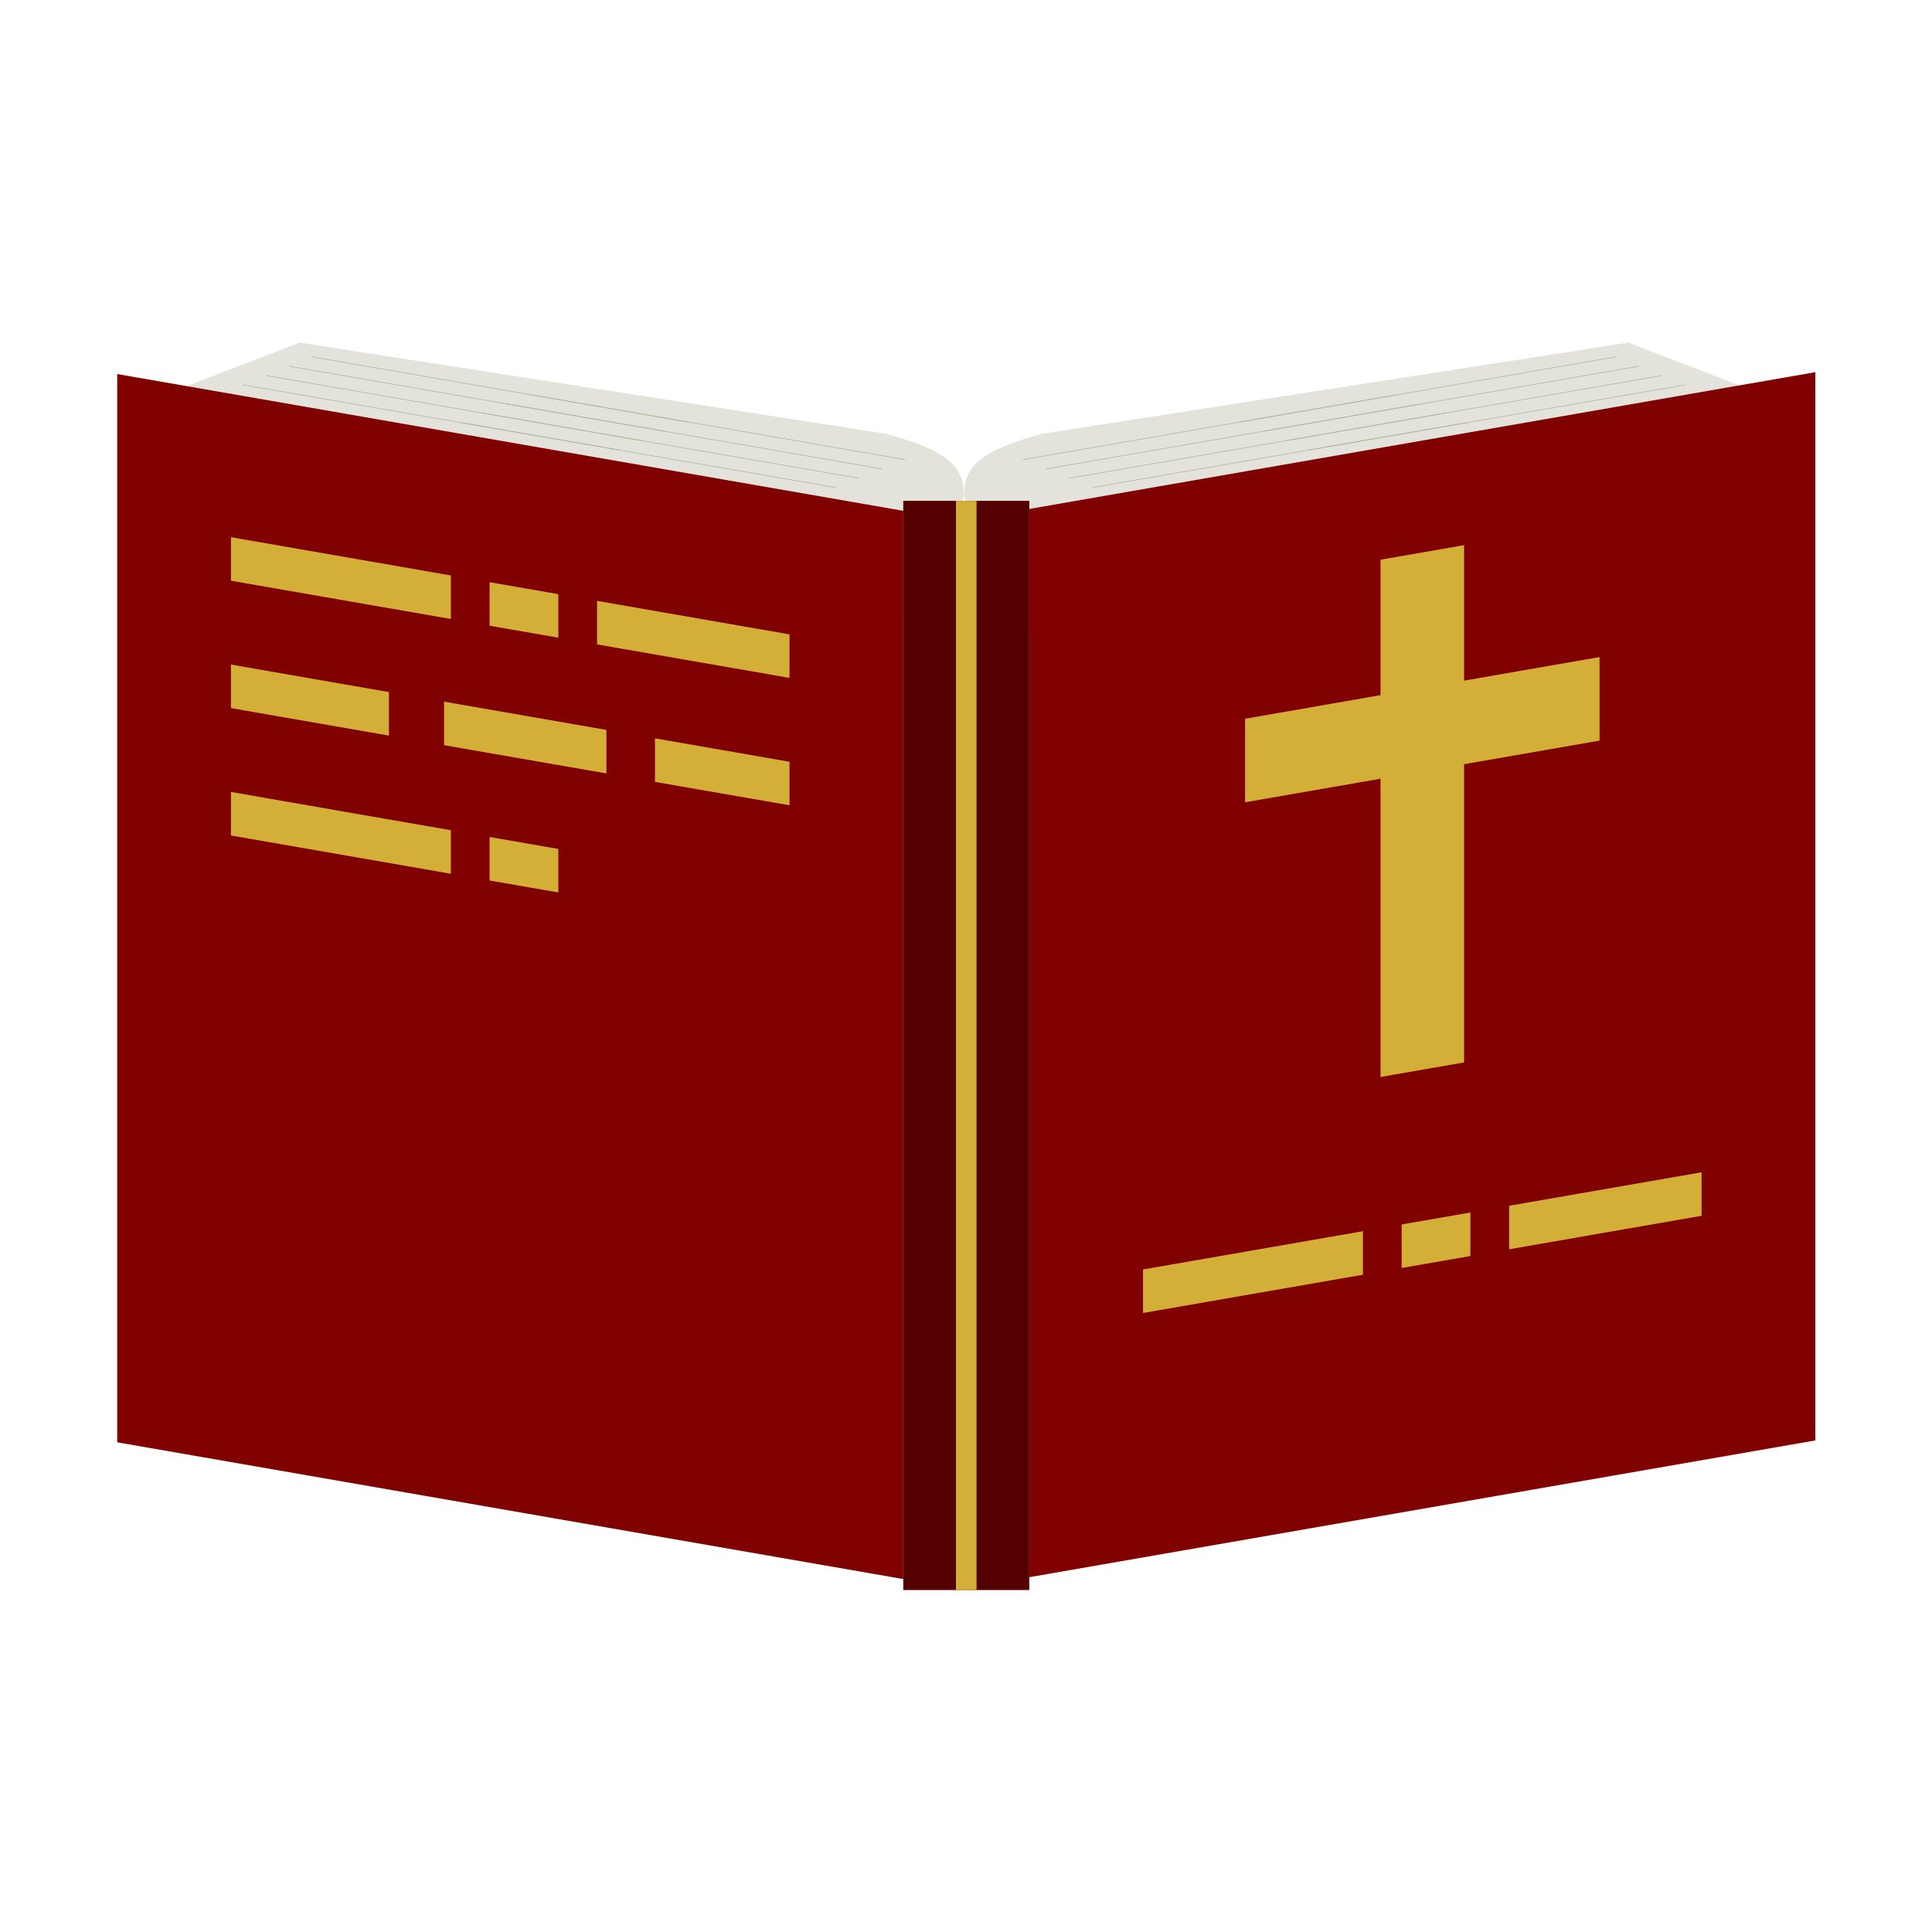 <?xml version="1.0" encoding="UTF-8" standalone="no"?>
<!-- Created with Inkscape (http://www.inkscape.org/) -->

<svg
   width="512"
   height="512"
   viewBox="0 0 512 512"
   version="1.1"
   id="svg5"
   sodipodi:docname="bookery.svg"
   inkscape:version="1.2 (dc2aeda, 2022-05-15)"
   xmlns:inkscape="http://www.inkscape.org/namespaces/inkscape"
   xmlns:sodipodi="http://sodipodi.sourceforge.net/DTD/sodipodi-0.dtd"
   xmlns="http://www.w3.org/2000/svg"
   xmlns:svg="http://www.w3.org/2000/svg">
  <sodipodi:namedview
     id="namedview7"
     pagecolor="#ffffff"
     bordercolor="#999999"
     borderopacity="1"
     inkscape:showpageshadow="0"
     inkscape:pageopacity="0"
     inkscape:pagecheckerboard="0"
     inkscape:deskcolor="#d1d1d1"
     inkscape:document-units="px"
     showgrid="false"
     inkscape:zoom="0.83007813"
     inkscape:cx="255.39765"
     inkscape:cy="255.39765"
     inkscape:window-width="1920"
     inkscape:window-height="1052"
     inkscape:window-x="0"
     inkscape:window-y="0"
     inkscape:window-maximized="1"
     inkscape:current-layer="layer1" />
  <defs
     id="defs2" />
  <g
     inkscape:label="Camada 1"
     inkscape:groupmode="layer"
     id="layer1">
    <g
       id="g6897"
       transform="matrix(1.688,0,0,1.688,-915.162,-155.357)">
      <g
         id="g6852">
        <g
           id="g6810">
          <path
             style="fill:#e3e2db;fill-opacity:1;stroke:none;stroke-width:0.1;stroke-miterlimit:0;paint-order:stroke fill markers"
             d="m 693.502,169.933 c 0,-4.453 -2.168,-7.087 -12.315,-9.806 l -91.971,-14.302 -20.926,8.055 103.792,54.156 18.658,-29.779 z"
             id="path6493"
             sodipodi:nodetypes="ccccccc" />
          <path
             style="fill:none;fill-opacity:1;stroke:#aca793;stroke-width:0.081;stroke-miterlimit:0;paint-order:stroke fill markers"
             d="m 587.572,149.532 59.006,10.225"
             id="path6598" />
          <path
             style="fill:none;fill-opacity:1;stroke:#aca793;stroke-width:0.081;stroke-miterlimit:0;paint-order:stroke fill markers"
             d="m 583.922,150.991 59.006,10.225"
             id="path6762" />
          <path
             style="fill:none;fill-opacity:1;stroke:#aca793;stroke-width:0.081;stroke-miterlimit:0;paint-order:stroke fill markers"
             d="m 580.273,152.451 59.006,10.225"
             id="path6764" />
          <path
             style="fill:none;fill-opacity:1;stroke:#aca793;stroke-width:0.081;stroke-miterlimit:0;paint-order:stroke fill markers"
             d="m 591.221,148.072 59.006,10.225"
             id="path6766" />
          <path
             style="fill:none;fill-opacity:1;stroke:#aca793;stroke-width:0.081;stroke-miterlimit:0;paint-order:stroke fill markers"
             d="m 621.61,155.43 59.006,10.225"
             id="path6774" />
          <path
             style="fill:none;fill-opacity:1;stroke:#aca793;stroke-width:0.081;stroke-miterlimit:0;paint-order:stroke fill markers"
             d="m 617.961,156.889 59.006,10.225"
             id="path6776" />
          <path
             style="fill:none;fill-opacity:1;stroke:#aca793;stroke-width:0.081;stroke-miterlimit:0;paint-order:stroke fill markers"
             d="M 614.312,158.349 673.318,168.574"
             id="path6778" />
          <path
             style="fill:none;fill-opacity:1;stroke:#aca793;stroke-width:0.081;stroke-miterlimit:0;paint-order:stroke fill markers"
             d="m 625.259,153.97 59.006,10.225"
             id="path6780" />
        </g>
        <g
           id="g6830"
           transform="matrix(-1,0,0,1,1387.004,0)">
          <path
             style="fill:#e3e2db;fill-opacity:1;stroke:none;stroke-width:0.1;stroke-miterlimit:0;paint-order:stroke fill markers"
             d="m 693.502,169.933 c 0,-4.453 -2.168,-7.087 -12.315,-9.806 l -91.971,-14.302 -20.926,8.055 103.792,54.156 18.658,-29.779 z"
             id="path6812"
             sodipodi:nodetypes="ccccccc" />
          <path
             style="fill:none;fill-opacity:1;stroke:#aca793;stroke-width:0.081;stroke-miterlimit:0;paint-order:stroke fill markers"
             d="m 587.572,149.532 59.006,10.225"
             id="path6814" />
          <path
             style="fill:none;fill-opacity:1;stroke:#aca793;stroke-width:0.081;stroke-miterlimit:0;paint-order:stroke fill markers"
             d="m 583.922,150.991 59.006,10.225"
             id="path6816" />
          <path
             style="fill:none;fill-opacity:1;stroke:#aca793;stroke-width:0.081;stroke-miterlimit:0;paint-order:stroke fill markers"
             d="m 580.273,152.451 59.006,10.225"
             id="path6818" />
          <path
             style="fill:none;fill-opacity:1;stroke:#aca793;stroke-width:0.081;stroke-miterlimit:0;paint-order:stroke fill markers"
             d="m 591.221,148.072 59.006,10.225"
             id="path6820" />
          <path
             style="fill:none;fill-opacity:1;stroke:#aca793;stroke-width:0.081;stroke-miterlimit:0;paint-order:stroke fill markers"
             d="m 621.61,155.43 59.006,10.225"
             id="path6822" />
          <path
             style="fill:none;fill-opacity:1;stroke:#aca793;stroke-width:0.081;stroke-miterlimit:0;paint-order:stroke fill markers"
             d="m 617.961,156.889 59.006,10.225"
             id="path6824" />
          <path
             style="fill:none;fill-opacity:1;stroke:#aca793;stroke-width:0.081;stroke-miterlimit:0;paint-order:stroke fill markers"
             d="M 614.312,158.349 673.318,168.574"
             id="path6826" />
          <path
             style="fill:none;fill-opacity:1;stroke:#aca793;stroke-width:0.081;stroke-miterlimit:0;paint-order:stroke fill markers"
             d="m 625.259,153.97 59.006,10.225"
             id="path6828" />
        </g>
      </g>
      <g
         id="g6437"
         transform="translate(-214.764,53.93)">
        <g
           id="g6388"
           transform="matrix(1,-0.174,0,1,-88.403,174.882)"
           inkscape:transform-center-x="-62.076728"
           inkscape:transform-center-y="-10.7855">
          <rect
             style="fill:#800000;fill-opacity:1;stroke:none;stroke-width:0.1;stroke-miterlimit:0;paint-order:stroke fill markers"
             id="rect2337"
             width="123.411"
             height="167.711"
             x="1006.917"
             y="118.332" />
          <path
             id="rect4573"
             style="fill:#d4af37;fill-opacity:1;stroke:none;stroke-width:0.065;stroke-miterlimit:0;paint-order:stroke fill markers"
             d="m 1062.062,135.894 v 21.268 h -21.268 v 13.12 h 21.268 v 46.823 h 13.12 v -46.823 h 21.268 v -13.12 h -21.268 v -21.268 z" />
          <g
             id="g4847"
             transform="translate(-2.911)">
            <rect
               style="fill:#d4af37;fill-opacity:1;stroke:none;stroke-width:0.059;stroke-miterlimit:0;paint-order:stroke fill markers"
               id="rect4838"
               width="34.527"
               height="6.834"
               x="1027.685"
               y="240.836"
               ry="0" />
            <rect
               style="fill:#d4af37;fill-opacity:1;stroke:none;stroke-width:0.055;stroke-miterlimit:0;paint-order:stroke fill markers"
               id="rect4840"
               width="30.216"
               height="6.834"
               x="1085.165"
               y="240.836"
               ry="0" />
            <rect
               style="fill:#d4af37;fill-opacity:1;stroke:none;stroke-width:0.033;stroke-miterlimit:0;paint-order:stroke fill markers"
               id="rect4842"
               width="10.797"
               height="6.834"
               x="1068.29"
               y="240.836"
               ry="0" />
          </g>
        </g>
        <g
           id="g6400"
           transform="matrix(1,0.174,0,1,88.403,-141.025)"
           inkscape:transform-center-x="62.099926"
           inkscape:transform-center-y="-10.802293">
          <rect
             style="fill:#800000;fill-opacity:1;stroke:none;stroke-width:0.1;stroke-miterlimit:0;paint-order:stroke fill markers"
             id="rect2339"
             width="123.411"
             height="167.711"
             x="686.917"
             y="118.332" />
          <g
             id="g4855"
             transform="translate(-322.911,-100)">
            <rect
               style="fill:#d4af37;fill-opacity:1;stroke:none;stroke-width:0.059;stroke-miterlimit:0;paint-order:stroke fill markers"
               id="rect4849"
               width="34.527"
               height="6.834"
               x="1027.685"
               y="240.836"
               ry="0" />
            <rect
               style="fill:#d4af37;fill-opacity:1;stroke:none;stroke-width:0.055;stroke-miterlimit:0;paint-order:stroke fill markers"
               id="rect4851"
               width="30.216"
               height="6.834"
               x="1085.165"
               y="240.836"
               ry="0" />
            <rect
               style="fill:#d4af37;fill-opacity:1;stroke:none;stroke-width:0.033;stroke-miterlimit:0;paint-order:stroke fill markers"
               id="rect4853"
               width="10.797"
               height="6.834"
               x="1068.29"
               y="240.836"
               ry="0" />
          </g>
          <rect
             style="fill:#d4af37;fill-opacity:1;stroke:none;stroke-width:0.05;stroke-miterlimit:0;paint-order:stroke fill markers"
             id="rect4886"
             width="24.81"
             height="6.834"
             x="704.774"
             y="160.836"
             ry="0" />
          <rect
             style="fill:#d4af37;fill-opacity:1;stroke:none;stroke-width:0.046;stroke-miterlimit:0;paint-order:stroke fill markers"
             id="rect4888"
             width="21.125"
             height="6.834"
             x="771.346"
             y="160.836"
             ry="0" />
          <rect
             style="fill:#d4af37;fill-opacity:1;stroke:none;stroke-width:0.05;stroke-miterlimit:0;paint-order:stroke fill markers"
             id="rect4890"
             width="25.488"
             height="6.834"
             x="738.238"
             y="160.836"
             ry="0" />
          <rect
             style="fill:#d4af37;fill-opacity:1;stroke:none;stroke-width:0.059;stroke-miterlimit:0;paint-order:stroke fill markers"
             id="rect4894"
             width="34.527"
             height="6.834"
             x="704.774"
             y="180.836"
             ry="0" />
          <rect
             style="fill:#d4af37;fill-opacity:1;stroke:none;stroke-width:0.033;stroke-miterlimit:0;paint-order:stroke fill markers"
             id="rect4898"
             width="10.797"
             height="6.834"
             x="745.379"
             y="180.836"
             ry="0" />
        </g>
        <g
           id="g6380"
           transform="matrix(1,0,0,0.942,0,11.776)">
          <rect
             style="fill:#550000;fill-opacity:1;stroke:none;stroke-width:0.042;stroke-miterlimit:0;paint-order:stroke fill markers"
             id="rect2341"
             width="19.783"
             height="181.528"
             x="898.731"
             y="111.424" />
          <rect
             style="fill:#d4af37;fill-opacity:1;stroke:none;stroke-width:0.017;stroke-miterlimit:0;paint-order:stroke fill markers"
             id="rect4908"
             width="3.227"
             height="181.528"
             x="907.009"
             y="111.424" />
        </g>
      </g>
    </g>
  </g>
</svg>
